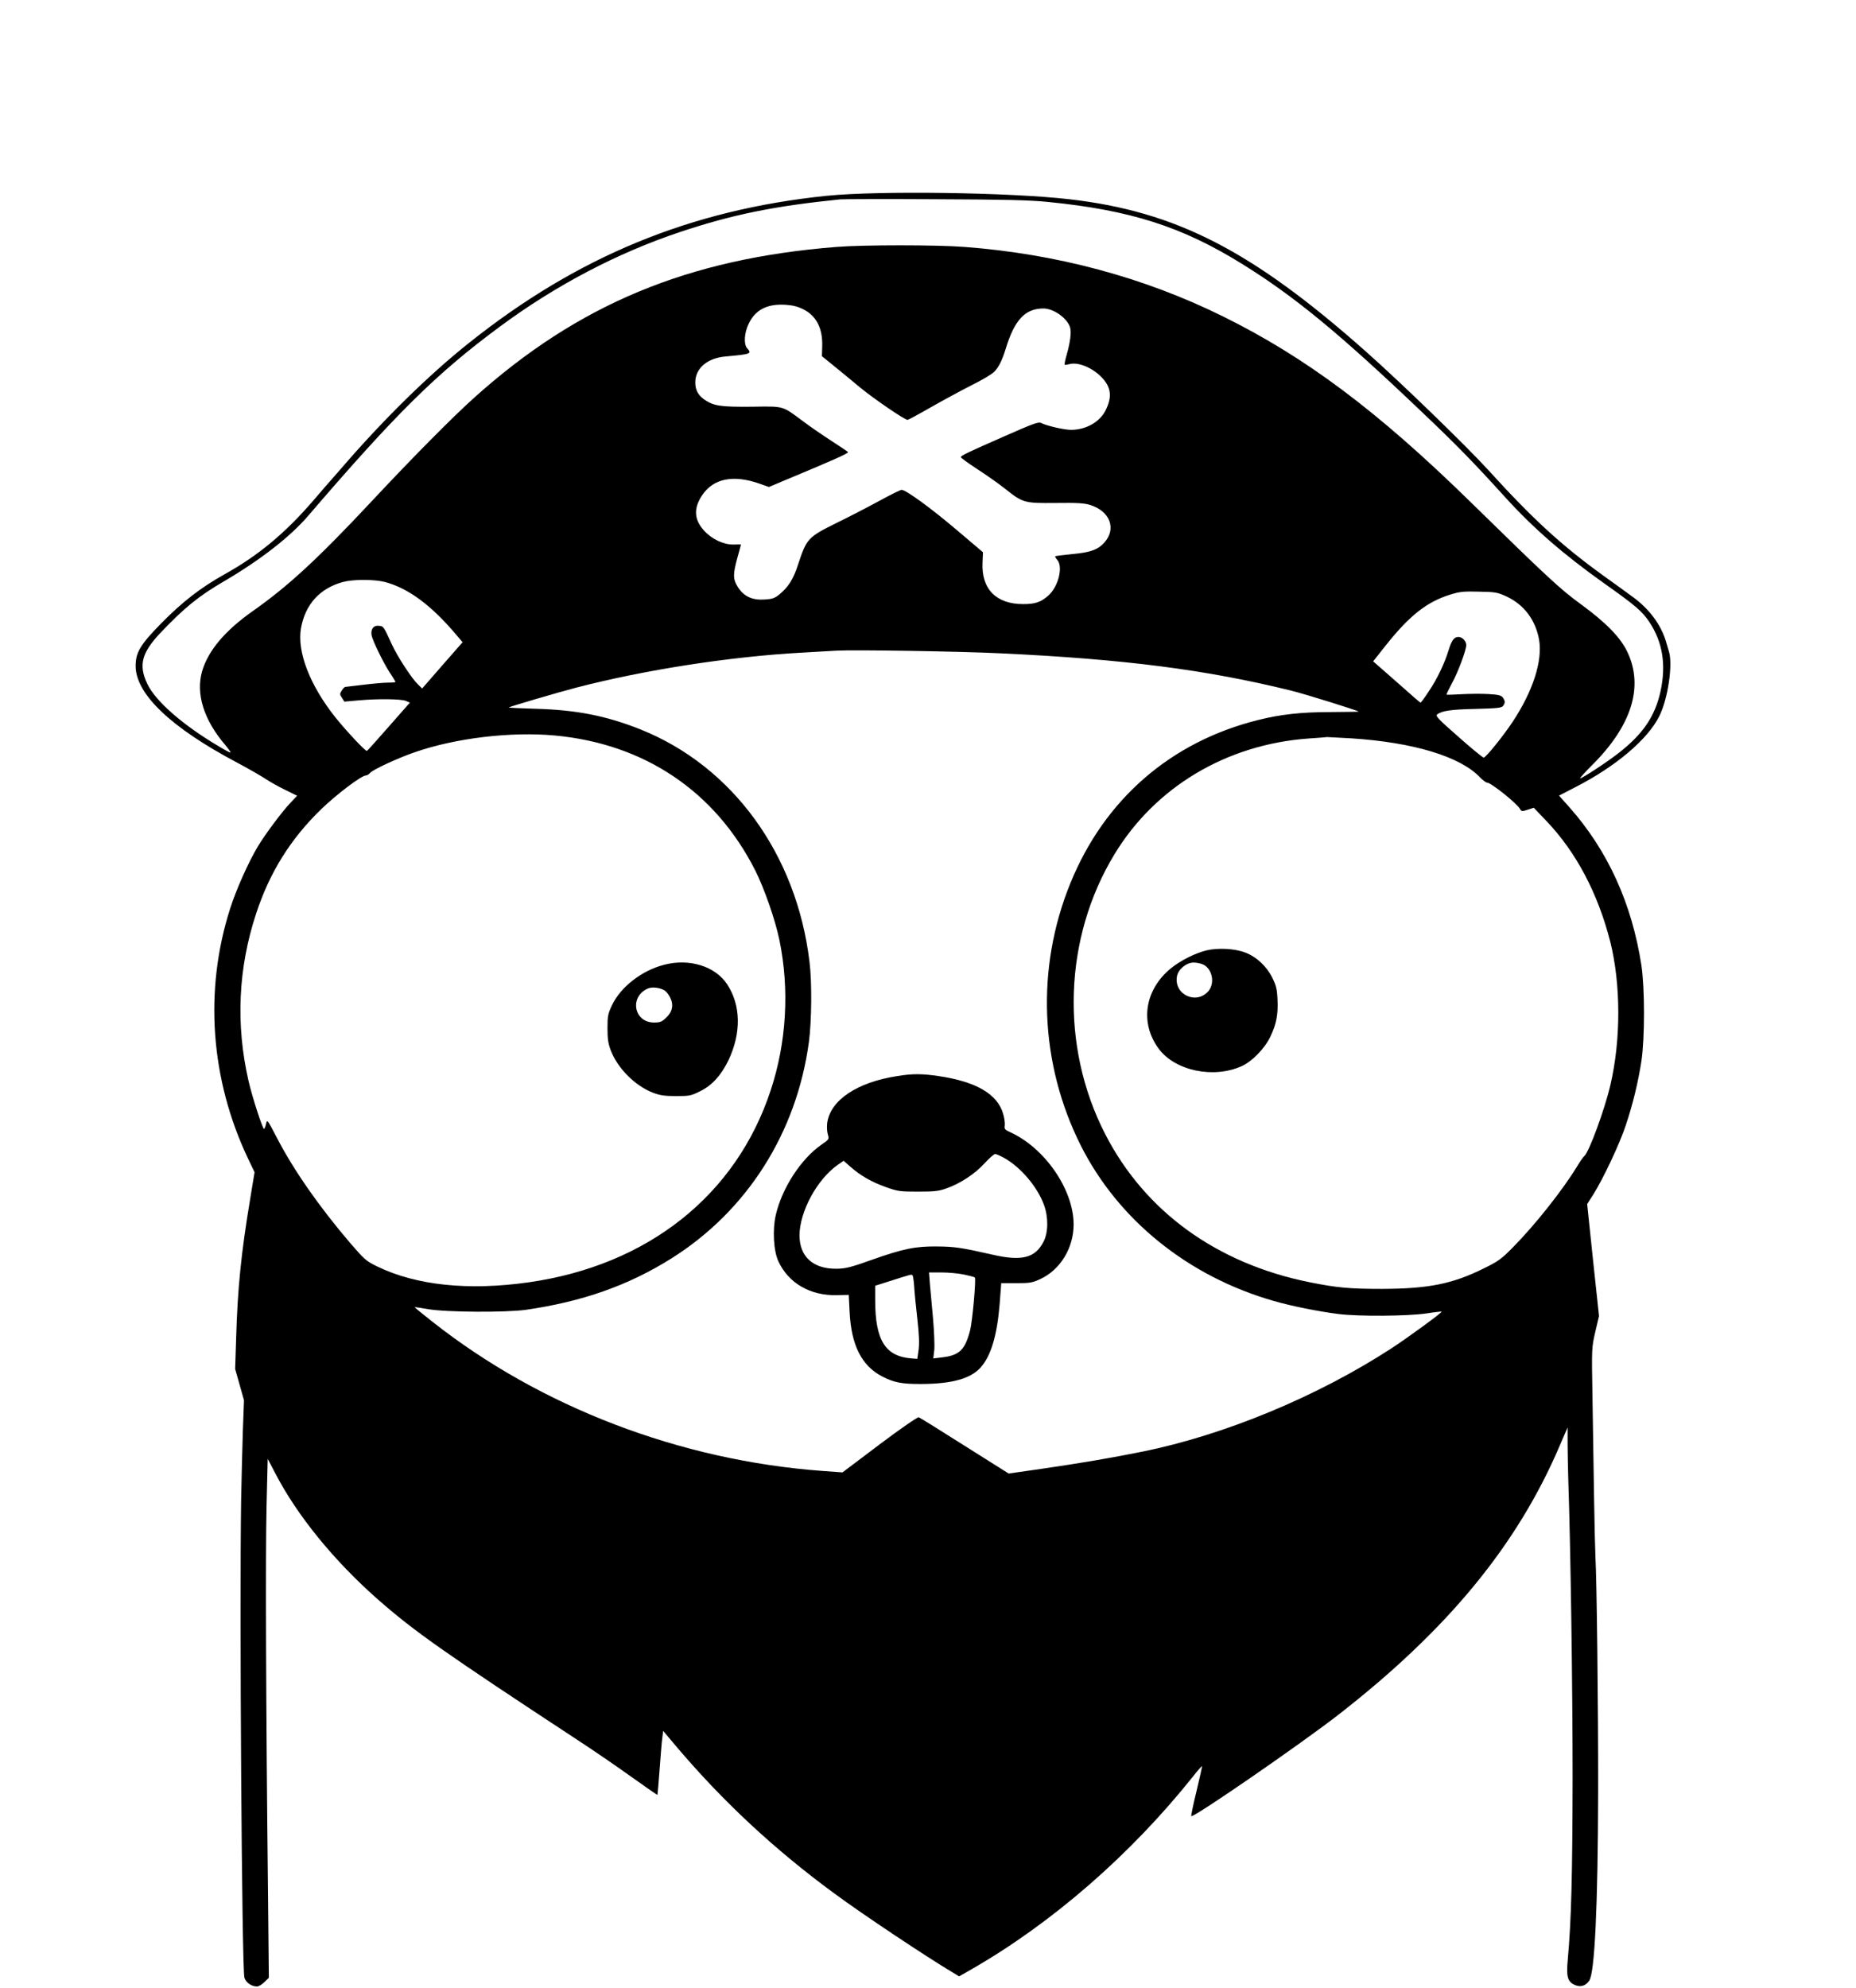 <?xml version="1.0" standalone="no"?>
<!DOCTYPE svg PUBLIC "-//W3C//DTD SVG 20010904//EN"
 "http://www.w3.org/TR/2001/REC-SVG-20010904/DTD/svg10.dtd">
<svg version="1.0" xmlns="http://www.w3.org/2000/svg"
 width="1300pt" height="1392pt" viewBox="0 0 1300 1392"
 preserveAspectRatio="xMidYMid meet">

<g transform="translate(0,1392) scale(0.1,-0.1)"
fill="#000000" stroke="none">
<path d="M5790 12549 c-952 -98 -1745 -424 -2506 -1031 -282 -224 -603 -540
-894 -878 -36 -41 -67 -77 -70 -80 -3 -3 -58 -66 -123 -142 -197 -229 -386
-387 -622 -518 -170 -95 -299 -195 -448 -347 -145 -148 -177 -202 -177 -296 0
-196 245 -430 705 -674 83 -44 175 -97 205 -117 30 -20 92 -55 138 -77 l83
-41 -48 -51 c-59 -62 -175 -218 -227 -304 -67 -112 -153 -305 -195 -438 -182
-571 -137 -1193 126 -1747 l46 -96 -31 -189 c-63 -377 -88 -625 -98 -972 l-7
-217 31 -109 31 -110 -8 -215 c-4 -118 -9 -334 -12 -480 -12 -757 5 -3290 23
-3348 10 -34 50 -62 88 -62 12 0 35 14 52 31 l31 30 -6 612 c-14 1259 -18
2363 -10 2687 l8 335 54 -103 c153 -295 410 -610 716 -880 254 -223 456 -366
1402 -987 109 -71 278 -187 377 -258 98 -70 180 -127 181 -125 1 2 8 81 15
176 7 96 15 196 19 223 l6 49 91 -108 c328 -387 690 -724 1109 -1031 196 -145
644 -443 827 -552 l46 -28 89 51 c561 322 1112 801 1547 1346 36 46 66 80 66
74 0 -5 -18 -85 -40 -177 -23 -92 -38 -170 -36 -172 14 -14 758 499 1028 708
768 597 1256 1190 1554 1889 l54 125 0 -120 c0 -66 3 -181 5 -255 16 -471 30
-1432 30 -2070 -1 -696 -9 -1006 -34 -1284 -11 -114 -1 -151 45 -173 41 -20
78 -11 105 27 39 53 61 523 63 1320 1 584 -10 1501 -19 1645 -2 39 -7 234 -10
435 -3 201 -8 516 -11 700 -6 334 -5 335 20 445 l26 110 -42 392 -41 392 43
67 c70 112 185 355 228 486 50 151 85 295 109 448 24 160 24 510 0 670 -67
434 -235 803 -504 1107 l-73 82 112 58 c283 144 509 335 590 498 60 119 96
359 68 452 -5 18 -15 50 -21 71 -35 118 -118 230 -235 314 -43 32 -133 97
-199 144 -298 215 -496 397 -810 742 -154 169 -606 607 -855 828 -799 709
-1332 983 -2080 1069 -416 48 -1336 61 -1700 24z m1550 -43 c575 -57 936 -172
1355 -431 366 -226 683 -486 1256 -1032 252 -239 367 -357 592 -605 197 -217
409 -401 692 -602 222 -157 267 -196 318 -272 93 -141 118 -299 78 -484 -39
-177 -123 -300 -295 -434 -82 -64 -253 -176 -268 -176 -5 0 33 42 84 93 277
275 362 549 247 791 -48 102 -149 206 -330 338 -138 100 -234 189 -769 713
-650 636 -1155 1014 -1735 1300 -553 273 -1163 437 -1810 486 -193 15 -708 15
-895 0 -1042 -82 -1811 -402 -2540 -1057 -147 -132 -425 -412 -712 -719 -377
-403 -588 -599 -839 -775 -193 -136 -311 -276 -353 -419 -46 -158 11 -342 162
-518 24 -29 41 -53 36 -53 -4 0 -40 19 -78 42 -252 148 -447 318 -504 439 -63
132 -40 218 93 359 167 175 265 255 443 359 255 149 467 314 593 462 614 715
898 995 1339 1321 392 290 824 517 1265 664 366 122 658 181 1120 228 22 2
321 3 665 1 491 -2 660 -6 790 -19z m-1715 -751 c92 -45 138 -133 134 -259
l-2 -70 80 -65 c45 -36 129 -106 187 -154 96 -79 312 -227 333 -227 5 0 81 41
168 91 88 50 216 119 285 154 69 34 138 75 153 91 32 31 57 82 82 164 62 202
136 280 265 280 73 -1 170 -72 186 -136 9 -34 -1 -104 -24 -186 -11 -37 -17
-69 -15 -72 3 -2 17 0 33 4 62 18 168 -27 233 -99 61 -68 67 -134 19 -228 -42
-80 -137 -133 -241 -133 -48 0 -172 29 -208 48 -18 10 -54 -3 -249 -89 -267
-117 -314 -140 -314 -150 0 -5 51 -42 114 -83 63 -41 150 -102 193 -136 128
-102 136 -104 358 -102 152 2 200 -1 241 -14 138 -43 185 -165 101 -261 -46
-52 -97 -71 -227 -83 -63 -6 -116 -13 -119 -15 -2 -3 4 -14 14 -25 43 -48 8
-189 -63 -251 -52 -46 -92 -59 -176 -59 -189 0 -293 106 -284 291 l3 72 -185
157 c-183 155 -355 280 -385 280 -8 0 -81 -36 -163 -81 -81 -44 -211 -111
-289 -149 -204 -101 -213 -110 -273 -293 -33 -103 -69 -159 -133 -211 -31 -25
-49 -31 -102 -34 -86 -6 -145 22 -186 86 -36 57 -36 89 -4 207 14 49 25 91 25
92 0 1 -24 1 -53 0 -69 -1 -150 37 -205 97 -72 78 -75 159 -12 251 78 114 215
142 395 80 l71 -25 109 46 c341 142 445 188 445 198 0 2 -51 37 -112 76 -62
40 -154 103 -203 140 -149 111 -130 105 -360 102 -216 -2 -265 5 -330 49 -45
31 -65 68 -65 121 0 99 84 171 213 182 177 16 185 19 150 58 -25 28 -20 109
12 173 46 96 129 138 253 131 53 -3 89 -12 127 -31z m-2930 -1910 c165 -43
329 -165 505 -375 l40 -47 -142 -162 -141 -162 -29 28 c-44 42 -142 192 -183
280 -59 129 -58 128 -92 131 -38 4 -58 -25 -50 -68 9 -40 79 -185 126 -258 23
-34 41 -65 41 -67 0 -3 -24 -5 -53 -5 -29 0 -107 -7 -172 -15 -66 -8 -123 -15
-127 -15 -4 0 -15 -11 -24 -25 -15 -23 -15 -27 1 -51 l17 -27 102 9 c135 12
295 10 329 -4 l28 -12 -147 -167 c-81 -93 -150 -169 -154 -171 -10 -4 -144
139 -221 235 -179 225 -269 459 -241 623 30 168 132 281 295 325 70 19 219 19
292 0z m7860 -103 c120 -57 200 -163 225 -300 26 -148 -42 -361 -186 -578 -69
-103 -187 -249 -202 -249 -6 0 -86 65 -176 145 -146 128 -163 147 -149 158 35
25 93 34 268 38 152 4 182 7 193 21 16 22 15 35 -2 59 -12 15 -30 20 -100 24
-48 3 -132 2 -189 -1 -56 -3 -103 -5 -105 -3 -2 1 14 35 36 76 43 77 102 235
102 271 0 28 -28 57 -55 57 -30 0 -48 -25 -69 -94 -28 -92 -81 -203 -139 -288
-28 -43 -54 -78 -57 -78 -3 0 -57 46 -120 103 -64 56 -137 121 -164 144 l-48
42 91 115 c165 207 287 303 451 353 64 20 93 23 200 20 117 -2 129 -5 195 -35z
m-3540 -397 c863 -41 1431 -114 2025 -260 99 -24 467 -139 477 -148 1 -1 -87
-2 -195 -3 -206 0 -351 -16 -507 -55 -614 -152 -1079 -556 -1318 -1144 -242
-594 -215 -1262 73 -1836 263 -522 753 -917 1350 -1088 127 -37 320 -75 455
-92 143 -18 486 -15 615 4 57 9 106 14 108 13 5 -6 -246 -189 -356 -260 -518
-336 -1167 -605 -1742 -721 -224 -45 -417 -78 -705 -120 l-230 -33 -308 194
c-170 108 -315 198 -322 200 -7 3 -131 -82 -274 -190 l-260 -196 -138 10
c-998 73 -1979 448 -2738 1048 -68 53 -122 98 -121 99 1 1 44 -5 96 -14 122
-22 540 -24 680 -5 398 57 722 171 1024 361 529 333 876 879 962 1516 19 143
22 418 4 560 -90 753 -539 1370 -1185 1628 -239 95 -447 136 -733 144 -106 3
-191 7 -189 9 6 6 346 106 473 139 482 125 1075 217 1579 245 105 6 215 12
245 14 122 7 874 -5 1155 -19z m-3130 -575 c629 -58 1124 -391 1405 -945 63
-125 140 -346 169 -486 72 -348 50 -719 -61 -1054 -242 -735 -861 -1225 -1694
-1344 -422 -60 -788 -22 -1062 111 -78 38 -89 48 -190 165 -217 254 -397 512
-513 737 -66 126 -68 130 -75 98 -4 -18 -10 -34 -14 -37 -9 -6 -83 222 -109
335 -91 396 -73 791 53 1173 95 289 241 523 457 732 109 105 281 235 312 235
8 0 21 8 28 17 19 23 193 104 315 146 285 99 671 145 979 117z m5580 -20 c435
-28 766 -128 903 -275 19 -19 40 -35 48 -35 27 0 210 -146 231 -185 10 -17 14
-18 53 -5 l43 14 86 -90 c211 -220 363 -509 450 -849 74 -296 75 -685 1 -1001
-40 -173 -151 -474 -183 -499 -7 -5 -30 -38 -51 -73 -99 -163 -296 -412 -451
-568 -80 -81 -102 -97 -205 -147 -218 -108 -387 -141 -710 -142 -228 0 -315 8
-505 46 -652 131 -1155 495 -1434 1038 -316 615 -291 1373 65 1959 286 472
786 770 1361 811 65 4 123 9 128 10 6 0 82 -4 170 -9z"/>
<path d="M6284 6385 c-281 -43 -468 -169 -490 -328 -3 -23 -2 -59 4 -79 10
-36 10 -36 -44 -73 -143 -99 -276 -303 -320 -492 -24 -104 -16 -251 18 -325
71 -153 223 -241 408 -237 l85 2 6 -119 c11 -232 84 -377 226 -451 83 -44 142
-55 278 -54 215 1 345 38 415 117 72 82 114 224 132 444 l11 145 106 0 c95 0
112 3 168 29 139 64 233 217 233 382 0 244 -202 537 -446 647 -36 16 -40 22
-36 47 2 15 -3 53 -12 82 -40 137 -188 224 -451 263 -117 17 -181 18 -291 0z
m753 -575 c115 -66 229 -201 275 -326 32 -87 31 -194 -3 -259 -58 -114 -153
-138 -359 -90 -215 49 -265 56 -385 57 -152 2 -240 -16 -460 -94 -146 -52
-181 -61 -245 -62 -164 -2 -260 84 -260 234 1 167 124 394 270 495 l39 27 49
-43 c69 -61 147 -106 249 -142 82 -29 97 -31 223 -31 115 0 145 3 200 23 95
33 200 102 266 175 33 36 66 65 74 65 8 1 38 -13 67 -29z m-283 -815 c38 -8
71 -17 74 -20 10 -10 -17 -308 -33 -370 -36 -138 -75 -176 -199 -190 l-59 -7
7 59 c3 32 -1 132 -9 223 -8 91 -18 200 -22 243 l-6 77 89 0 c49 0 120 -7 158
-15z m-351 -80 c2 -38 12 -141 22 -228 13 -114 15 -175 9 -220 l-9 -62 -40 3
c-184 14 -255 127 -255 408 l0 101 98 31 c150 48 157 50 163 43 4 -3 9 -37 12
-76z"/>
<path d="M4650 7164 c-155 -40 -303 -155 -363 -282 -29 -61 -32 -76 -32 -162
0 -75 5 -108 23 -155 48 -126 171 -249 297 -297 48 -18 80 -23 160 -23 93 0
105 2 167 33 85 41 148 111 200 217 91 191 88 386 -9 533 -84 127 -266 183
-443 136z m6 -180 c12 -8 30 -31 39 -51 25 -51 14 -100 -30 -140 -29 -28 -42
-33 -84 -33 -143 0 -174 184 -41 239 30 12 84 5 116 -15z"/>
<path d="M8454 7266 c-80 -19 -181 -69 -251 -125 -185 -150 -221 -382 -88
-563 114 -156 385 -213 583 -123 73 33 161 124 200 206 42 88 55 155 50 259
-3 73 -9 98 -36 153 -40 81 -112 148 -190 177 -72 28 -187 34 -268 16z m-24
-101 c62 -32 80 -129 35 -184 -85 -100 -245 -25 -221 104 10 49 66 95 117 95
22 0 53 -7 69 -15z"/>
</g>
</svg>

